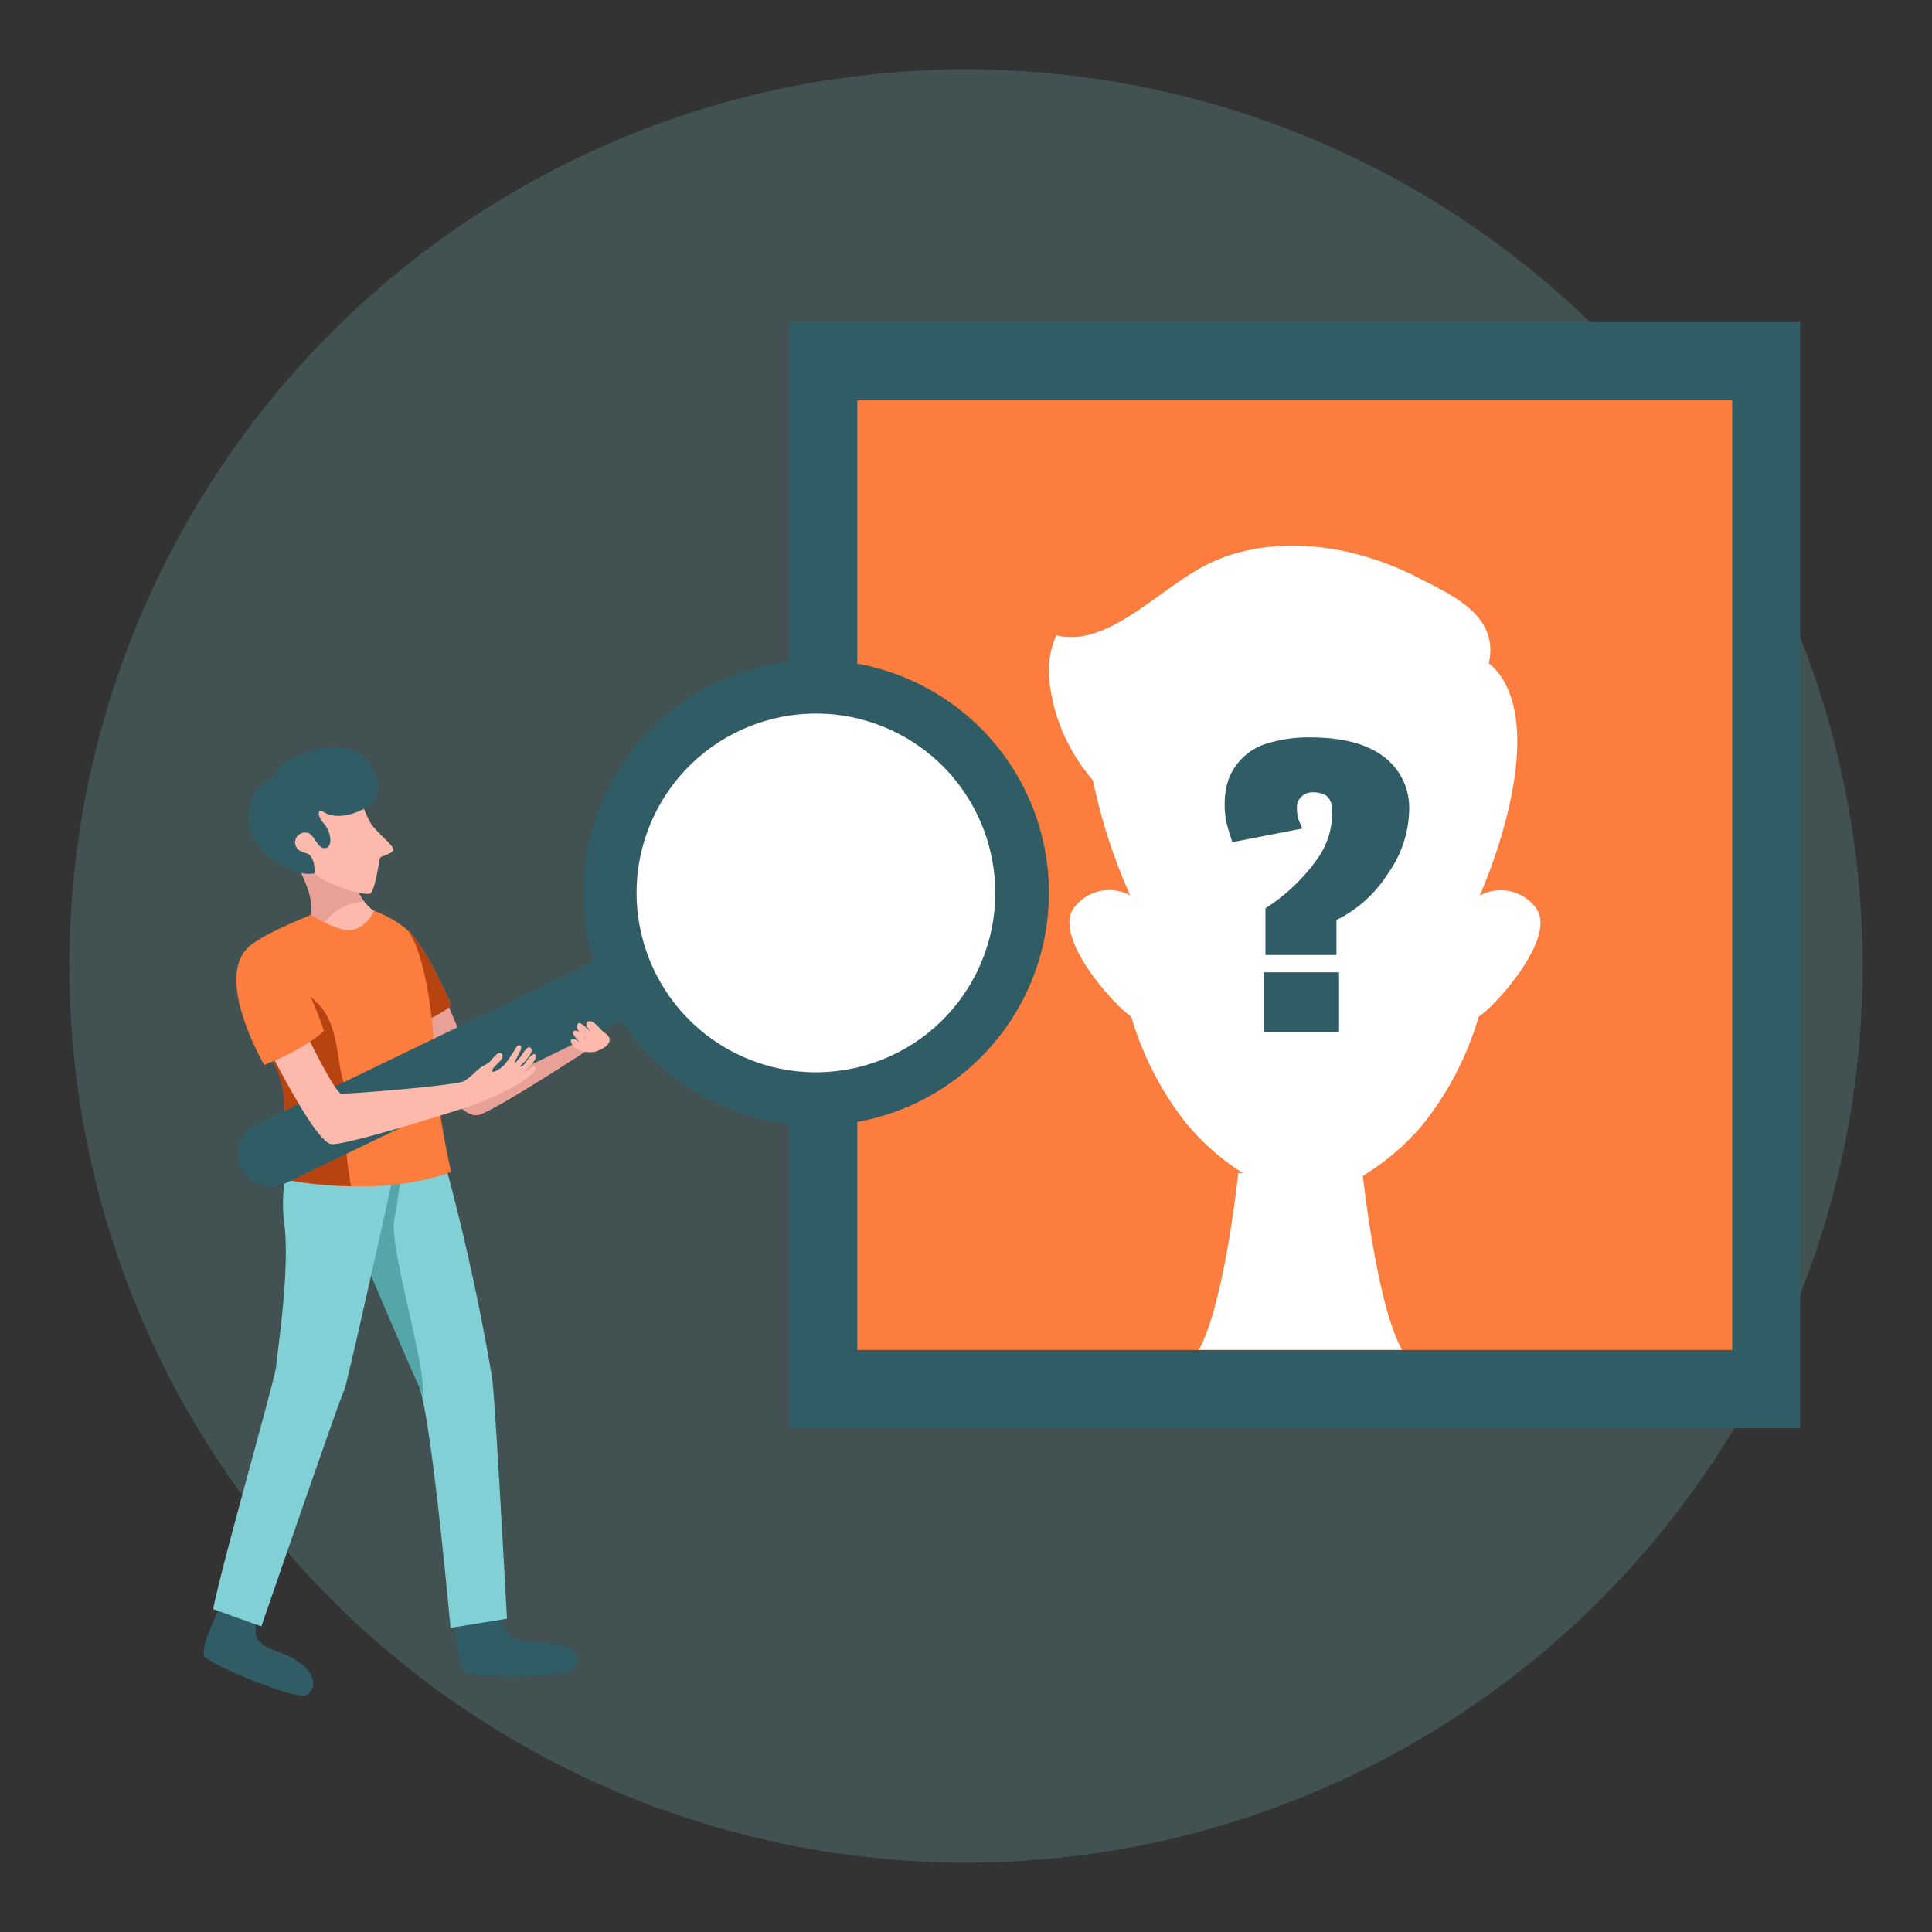 <svg id="Capa_1" data-name="Capa 1" xmlns="http://www.w3.org/2000/svg" viewBox="0 0 350 350"><rect x="0" y="0" width="350" height="350" fill="#333333" stroke="none"/><defs><style>.cls-1,.cls-7{fill:#81d0d6;}.cls-1{opacity:0.2;}.cls-2{fill:#305c66;}.cls-3{fill:#fc7d3d;}.cls-4{fill:#fff;}.cls-5{fill:#fcb9ac;}.cls-6{fill:#e8a097;}.cls-8{fill:#54a6a8;}.cls-9{fill:#b74311;}</style></defs><circle class="cls-1" cx="175" cy="175" r="162.43"/><rect class="cls-2" x="142.99" y="58.34" width="183.13" height="200.4"/><rect class="cls-3" x="155.31" y="72.52" width="158.5" height="172.04"/><path class="cls-4" d="M278.06,164.25a7.93,7.93,0,0,0-10-2s11.8-26.05,4.33-38.95a11.6,11.6,0,0,0-2.67-3.14c1.87-8.6-6.37-12.21-12.9-15.55a54.64,54.64,0,0,0-13.19-4.75c-8.54-1.77-18.14-1.39-25.89,2.89-8.67,4.79-17.38,14.56-26.39,12.34-1.86,4.38-1.6,8-.34,13.18A33.67,33.67,0,0,0,198,141.37a101.86,101.86,0,0,0,6.75,20.85,7.93,7.93,0,0,0-10,2c-4.53,5.21,7.47,18.34,10.18,19.92a57.17,57.17,0,0,0,10,19.4,44,44,0,0,0,10.27,9h-.88s-2.52,23.88-7.16,32H254c-4.27-7.47-6.75-28.36-7.11-31.53a43.93,43.93,0,0,0,11-9.46,57,57,0,0,0,10-19.4C270.59,182.59,282.58,169.46,278.06,164.25Z"/><path class="cls-2" d="M229.25,173v-8.46a33.56,33.56,0,0,0,9.09-8.52,14.46,14.46,0,0,0,3-8.46,10.38,10.38,0,0,0-.07-1.23,2.77,2.77,0,0,0-1.12-2.27,4.84,4.84,0,0,0-2.35-.52,2.87,2.87,0,0,0-2,.76,2.49,2.49,0,0,0-.85,2,8.44,8.44,0,0,0,.08,1.23,5.37,5.37,0,0,0,.15.75c.05.16.16.43.33.82s.3.71.4,1l-12.66,2.47c-.08-.28-.22-.7-.41-1.28s-.31-1-.36-1.18-.14-.51-.25-.93a6.68,6.68,0,0,1-.22-1c0-.26-.05-.59-.09-1a12,12,0,0,1-.06-1.22v-.26a13.77,13.77,0,0,1,.69-4.46,10.7,10.7,0,0,1,7.34-6.65,25.18,25.18,0,0,1,7.53-1q8.65,0,13.26,3.49a11.55,11.55,0,0,1,4.6,9.79,20.52,20.52,0,0,1-3.87,11.43,23.14,23.14,0,0,1-9.3,8.37V173Zm-.34,14V176.15h13.67V187Z"/><path class="cls-5" d="M53.7,156.38s4.27,7.6,2.19,9.89c0,0,5.72,5.2,10.2,3S68,165.14,68,165.14s-3.13-1.37-4.69-7.93S53.7,156.38,53.7,156.38Z"/><path class="cls-6" d="M58.22,168a10.36,10.36,0,0,1,2.89-3.1,10.23,10.23,0,0,1,4.82-1.6,15.79,15.79,0,0,1-2.65-6.06c-1.56-6.56-9.58-.83-9.58-.83s4.27,7.6,2.19,9.89A17.44,17.44,0,0,0,58.22,168Z"/><path class="cls-5" d="M50.1,147.36s2.5-6.77,6.66-6.89,6.87.31,7.56,1.86,2,5.85,3.24,7.38,3.68,3.45,3.7,4.19-2.32,1.21-2.42,1.52-.89,5.78-1.7,6.42-9-1.73-10.48-4S50.12,151.58,50.1,147.36Z"/><path class="cls-2" d="M58.59,147.08c1.11.75,3.84,1.5,8-.91s1.37-12.23-7.73-10.64-8.38,4.81-10,5.7a6.37,6.37,0,0,0-3.42,3.91c-1,3.34-.73,7.16,3.93,10.56S57,158.2,57,158.2c.07-1.16-.22-3.07-1.28-3.55a6.67,6.67,0,0,1-1.59-.64,1.79,1.79,0,0,1,1.42-3.16c1,.05,1.7,1.79,2.36,2.39s1.1.43,1.43.26c.65-.32.92-2.41-.75-4.41C57.46,147.8,57.48,146.33,58.59,147.08Z"/><path class="cls-2" d="M39.89,291.11S36.15,298.46,37,300,53.53,308,55.41,307.1s2-3.64-1-5.81c-3.23-2.32-5.35-2-7.26-3.76s0-5.11,0-5.11Z"/><path class="cls-2" d="M82.42,293.16s.5,8.68,1.86,9.77,18.38,1,19.74-.6.51-3.8-3-4.5c-3.11-.62-5.41,0-7.82-.94C91.12,296,90,291.36,90,291.36Z"/><path class="cls-7" d="M78.91,204.69l-22.17,1.37s16.68,39.8,19,44.59,5.87,44.25,5.87,44.25l10.23-1.65s-2.16-40.38-2.7-43.7A405.43,405.43,0,0,0,78.91,204.69Z"/><path class="cls-8" d="M71.4,221.06c.72-3.71,1.23-8.53,2-12.22.32-1.47,2.36-1.54,2.52-3a4.26,4.26,0,0,1-.89-.91l-18.33,1.13s16.68,39.8,19,44.59c.23.47.55,1.24.94,2.24,0-.81,0-1.61-.1-2.41C76.07,244,70.57,225.28,71.4,221.06Z"/><path class="cls-7" d="M72.67,206.57h-19a28.77,28.77,0,0,0-2.19,15c1.15,8.12-1.32,23.86-1.45,25.94s-9.95,36.22-11.41,44l8.73,3.13S61.75,252.8,62.3,252,72.67,206.57,72.67,206.57Z"/><path class="cls-5" d="M80.18,197s3.74,5.42,6.35,5,20.78-12.35,20.78-12.35l-3.82-2.54S89,197,87.57,196.54C86.8,196.32,83,186.4,79.82,179c-3.86-9.16-6.06-10.48-6.06-10.48Z"/><path class="cls-6" d="M80.18,197s3.74,5.42,6.35,5,20.78-12.35,20.78-12.35l-3.82-2.54S89,197,87.57,196.54c-.71-.21-4.93-11.37-8-18.17-4.18-9.24-5.8-9.87-5.8-9.87Z"/><path class="cls-3" d="M81.71,182s-1.56-3.47-2.09-4.5c-4.24-8.33-5.86-9-5.86-9l3.67,16.3C78.91,184,80.93,183.11,81.71,182Z"/><path class="cls-9" d="M81.71,182s-1.56-3.47-2.09-4.5c-4.24-8.33-5.86-9-5.86-9l3.67,16.3C78.91,184,80.93,183.11,81.71,182Z"/><path class="cls-3" d="M50.12,213.32s17,4.27,31.59-1c0,0-3.11-14.1-3.11-21.68,0-6.44-2-20.23-5.4-22.66A20,20,0,0,0,67.76,165s-1.15,2.81-3.75,3.43-7.63-2.69-7.63-2.69-10.27,4-11.64,6.27c-2.82,4.61,4.66,17.64,6.33,24.41S50.12,213.32,50.12,213.32Z"/><path class="cls-9" d="M63.6,214.9a82.75,82.75,0,0,1-1.15-9.61,24,24,0,0,1,.14-8c-.2-.7-.41-1.41-.58-2-.89-3.1-.8-10-4.46-13.51-2.12-2-4.7-5.15-7.84-5.69-3.8-.66-2-.68-5.34-1.46.15,1.25-1.53,3.62-1,5.32,2.19,5.43,6.6,12.14,7.69,16.54,1.66,6.77-1,16.88-1,16.88A69.74,69.74,0,0,0,63.6,214.9Z"/><path class="cls-2" d="M165.82,199.89a42.17,42.17,0,1,0-58.26-25.7L46.49,203.68a5.9,5.9,0,0,0-2.81,7.84l.06.11a5.88,5.88,0,0,0,7.83,2.8l61.07-29.49A42.15,42.15,0,0,0,165.82,199.89Z"/><path class="cls-5" d="M55.26,186.88s5.42,11.14,6.56,11.24,20.87-1.45,22.3-2.29A16.15,16.15,0,0,0,86.33,194a11.21,11.21,0,0,1,1-.8,12.2,12.2,0,0,0,1.27-.72c.31-.26,1.38-1.86,2-1.71s.44.49.36.88-.8,1-1.13,1.33c-.19.2-.75.78-.66,1.1s1.12-.33,1.34-.47a4,4,0,0,0,.91-.78,11.45,11.45,0,0,0,.83-1.11c.16-.23.31-.48.46-.71a12.17,12.17,0,0,0,.72-1.14c.17-.31.44-.66.83-.45s0,1-.16,1.27a10.26,10.26,0,0,0-.49,1c-.09.23-.47.61-.34.88a5.31,5.31,0,0,0,1.08-1.23c.2-.27,1.21-1.92,1.67-1.6.73.51-.14,1.6-.48,2a4.76,4.76,0,0,1-.76.85c-.12.1-.67.68-.57.67.7-.06,1.2-1.12,1.63-1.61.27-.31,1.11-1.2,1.23-.31a1.38,1.38,0,0,1-.36.94,4.9,4.9,0,0,1-1.09,1.18,3.77,3.77,0,0,0-.71.8c.52,0,1.54-1.34,2-1,.3.23,0,.86-.2,1a16.83,16.83,0,0,1-4.58,3.08,48.89,48.89,0,0,1-5.25,2.43c-2.56,1-24.26,7.81-26.86,7.5s-9.47-13.61-11.45-17.48S55.26,186.88,55.26,186.88Z"/><path class="cls-3" d="M47.87,192.92s6.87-2.55,10.83-6.12c0,0-6.51-20.38-13.06-15.72C38.18,176.4,47.87,192.92,47.87,192.92Z"/><path class="cls-5" d="M103.53,188.28c.34-.22.81,0,1.4.54-.77-1-1.7-2-.79-2.1s1.49,1.23,2.13,1.66c-.34-.48-2.36-1.88-1.57-2.93.46-.63,2.62,1.82,3.07,2.31-.42-.4-2.24-2.31-1.28-2.71s2.12,1.29,2.74,1.81c.45.38,1.09.7,1.19,1.32.21,1.22-1.57,2-2.49,2.31a4.79,4.79,0,0,1-3.63-.61C103.67,189.51,103.19,188.51,103.53,188.28Z"/><circle class="cls-4" cx="147.81" cy="161.76" r="32.49" transform="translate(-62.23 224.18) rotate(-64.13)"/></svg>